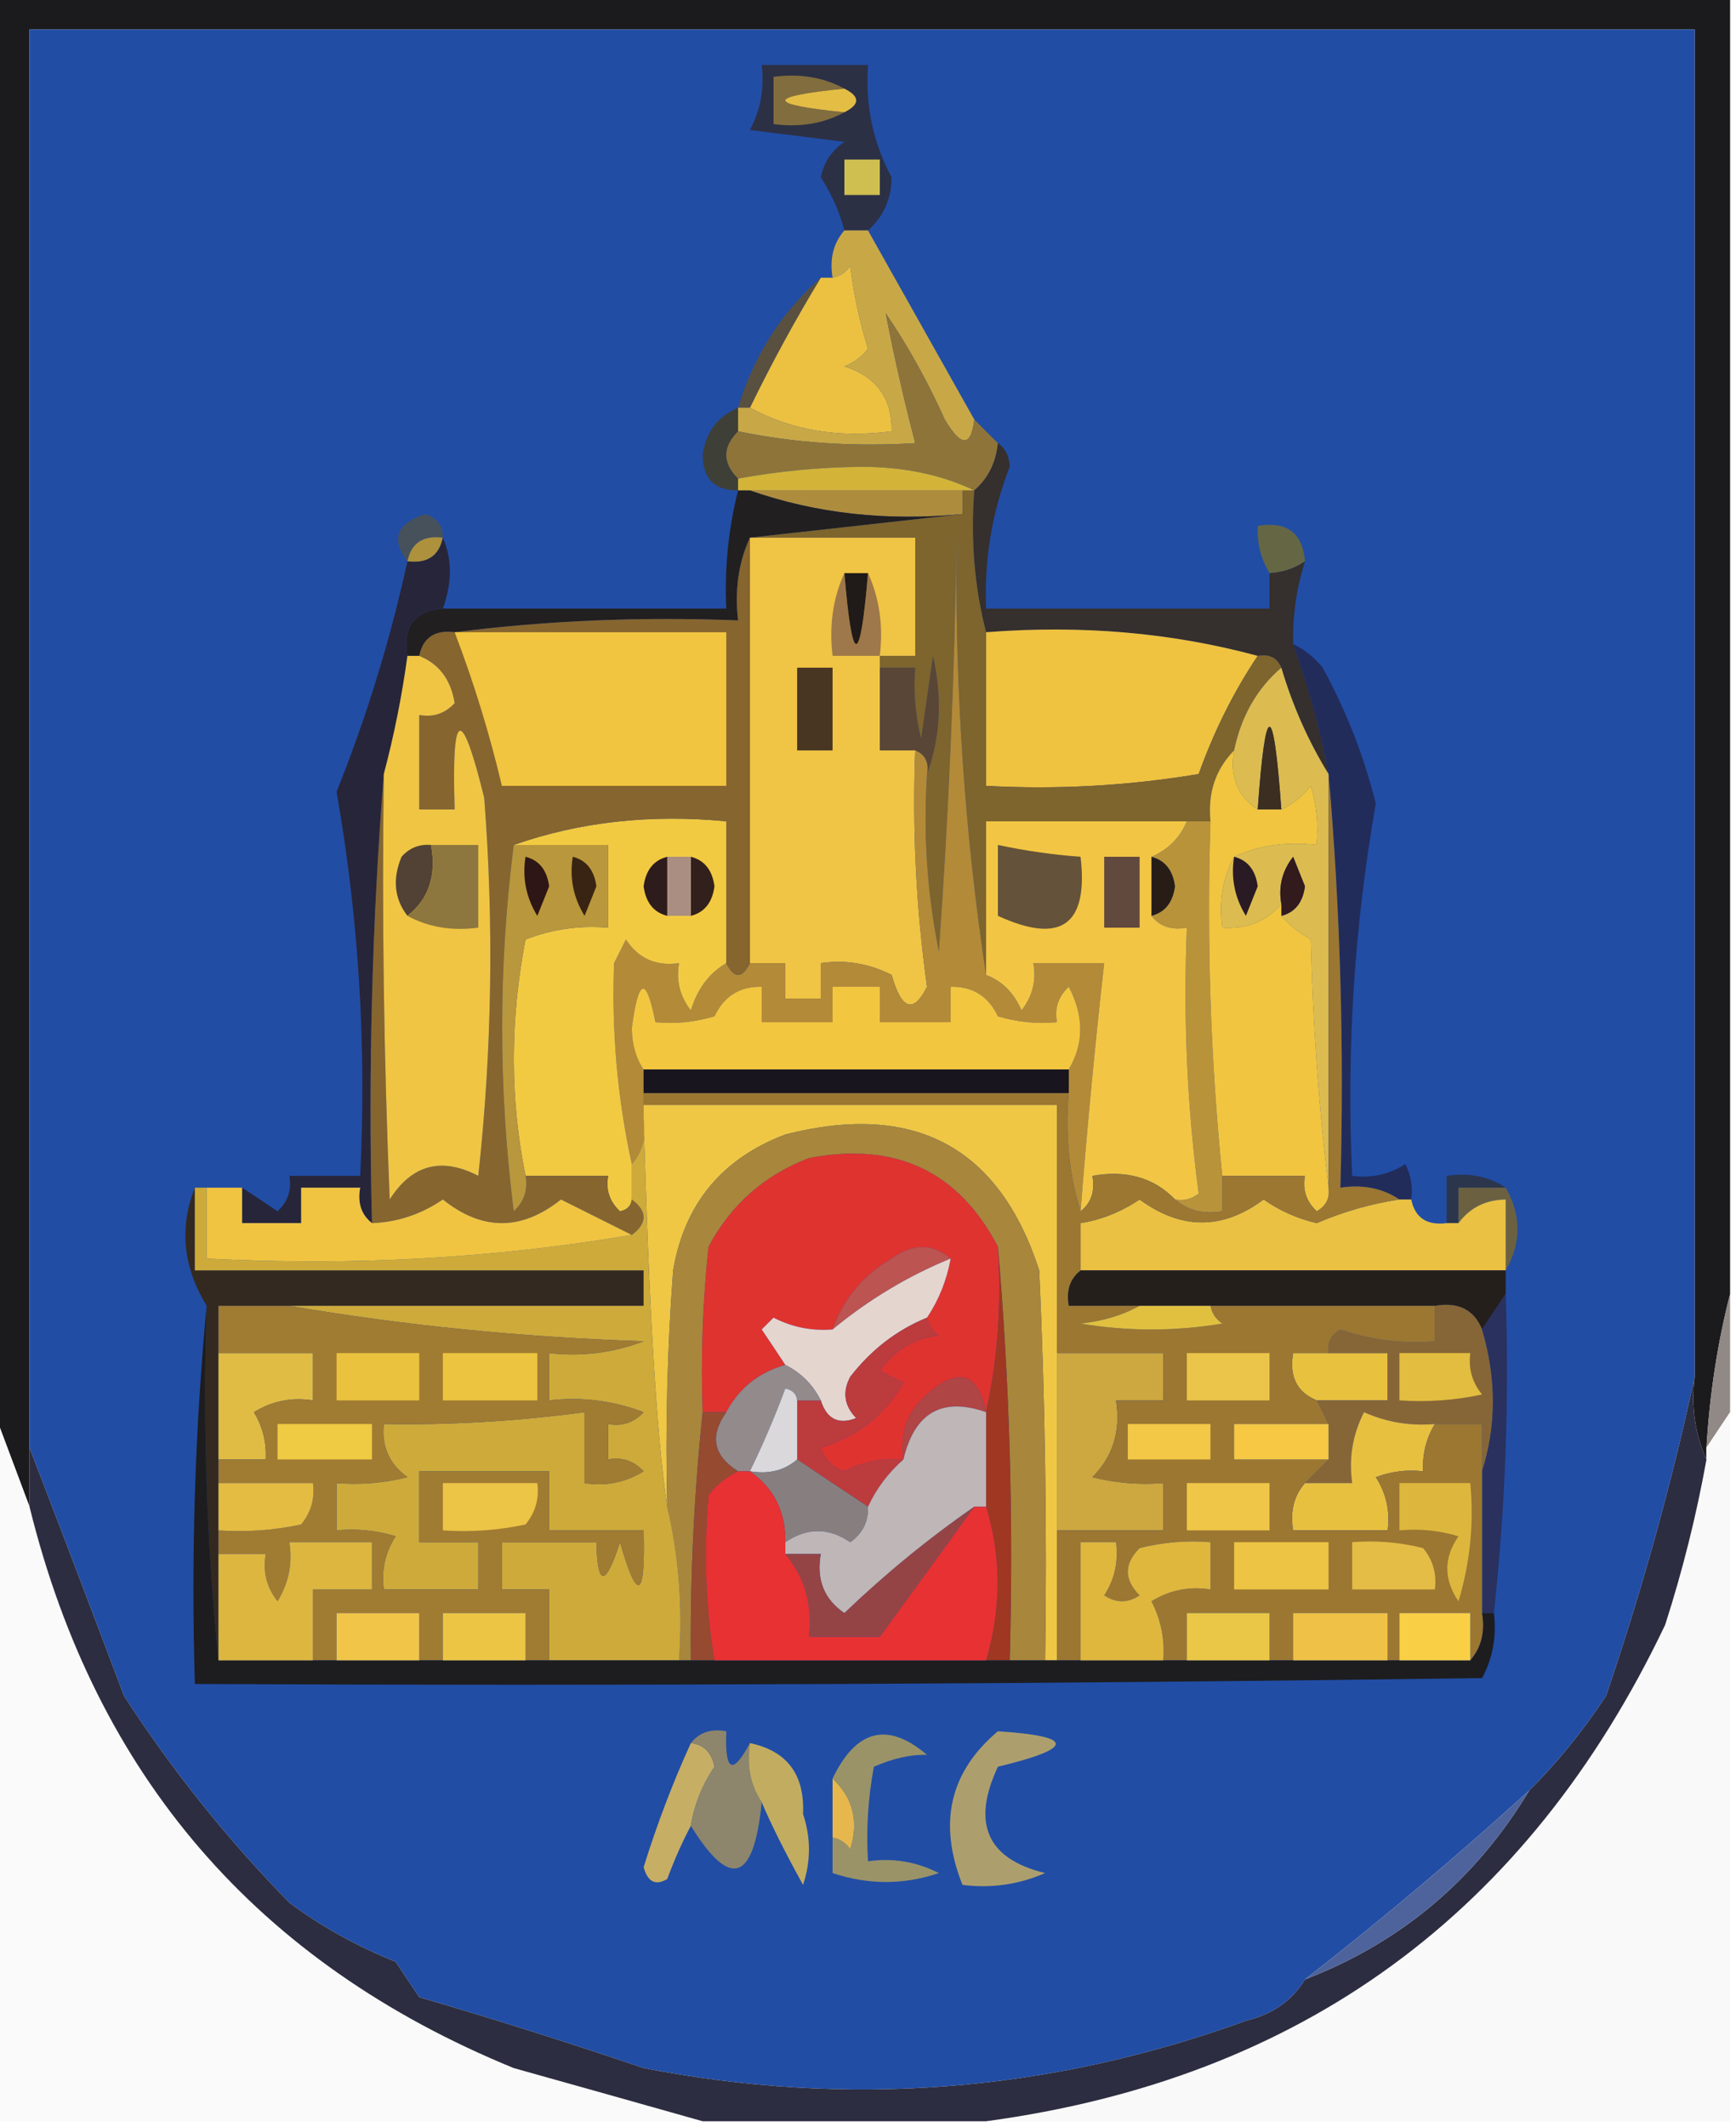 <?xml version="1.0" encoding="UTF-8"?>
<!DOCTYPE svg PUBLIC "-//W3C//DTD SVG 1.1//EN" "http://www.w3.org/Graphics/SVG/1.1/DTD/svg11.dtd">
<svg xmlns="http://www.w3.org/2000/svg" version="1.1" width="147px" height="180px" style="shape-rendering:geometricPrecision; text-rendering:geometricPrecision; image-rendering:optimizeQuality; fill-rule:evenodd; clip-rule:evenodd" xmlns:xlink="http://www.w3.org/1999/xlink">
<g><path style="opacity:1" fill="#1b1b1e" d="M -0.5,-0.5 C 48.5,-0.5 97.5,-0.5 146.5,-0.5C 146.5,36.167 146.5,72.833 146.5,109.5C 145.437,113.639 144.77,117.972 144.5,122.5C 144.5,122.833 144.5,123.167 144.5,123.5C 143.532,121.393 143.198,119.059 143.5,116.5C 143.5,78.5 143.5,40.5 143.5,2.5C 96.5,2.5 49.5,2.5 2.5,2.5C 2.5,42.5 2.5,82.5 2.5,122.5C 2.5,124.167 2.5,125.833 2.5,127.5C 1.5,124.833 0.5,122.167 -0.5,119.5C -0.5,79.5 -0.5,39.5 -0.5,-0.5 Z"/></g>
<g><path style="opacity:1" fill="#214da5" d="M 143.5,116.5 C 141.553,125.528 139.053,134.528 136,143.5C 134.035,146.491 131.868,149.157 129.5,151.5C 123.383,157.063 117.05,162.396 110.5,167.5C 109.426,169.284 107.76,170.451 105.5,171C 88.864,177.038 71.864,178.371 54.5,175C 48.253,172.879 41.919,170.879 35.5,169C 34.833,168 34.167,167 33.5,166C 30.223,164.698 27.223,163.031 24.5,161C 19.233,155.623 14.566,149.79 10.5,143.5C 7.83,136.419 5.163,129.419 2.5,122.5C 2.5,82.5 2.5,42.5 2.5,2.5C 49.5,2.5 96.5,2.5 143.5,2.5C 143.5,40.5 143.5,78.5 143.5,116.5 Z"/></g>
<g><path style="opacity:1" fill="#2c3045" d="M 73.5,19.5 C 72.833,19.5 72.167,19.5 71.5,19.5C 71.081,17.906 70.414,16.406 69.5,15C 69.759,13.739 70.426,12.739 71.5,12C 68.833,11.667 66.167,11.333 63.5,11C 64.406,9.301 64.739,7.467 64.5,5.5C 67.5,5.5 70.5,5.5 73.5,5.5C 73.261,8.915 73.928,12.081 75.5,15C 75.481,16.833 74.815,18.333 73.5,19.5 Z"/></g>
<g><path style="opacity:1" fill="#816d3e" d="M 71.5,7.5 C 64.833,8.167 64.833,8.833 71.5,9.5C 69.735,10.461 67.735,10.795 65.5,10.5C 65.5,9.167 65.5,7.833 65.5,6.5C 67.735,6.205 69.735,6.539 71.5,7.5 Z"/></g>
<g><path style="opacity:1" fill="#e4bd45" d="M 71.5,7.5 C 72.833,8.167 72.833,8.833 71.5,9.5C 64.833,8.833 64.833,8.167 71.5,7.5 Z"/></g>
<g><path style="opacity:1" fill="#cfbf50" d="M 71.5,13.5 C 72.5,13.5 73.5,13.5 74.5,13.5C 74.5,14.5 74.5,15.5 74.5,16.5C 73.5,16.5 72.5,16.5 71.5,16.5C 71.5,15.5 71.5,14.5 71.5,13.5 Z"/></g>
<g><path style="opacity:1" fill="#ecc141" d="M 63.5,34.5 C 65.355,30.692 67.355,27.026 69.5,23.5C 69.833,23.5 70.167,23.5 70.5,23.5C 71.117,23.389 71.617,23.056 72,22.5C 72.287,24.891 72.787,27.224 73.5,29.5C 72.975,30.192 72.308,30.692 71.5,31C 74.215,31.875 75.548,33.708 75.5,36.5C 71.029,37.089 67.029,36.423 63.5,34.5 Z"/></g>
<g><path style="opacity:1" fill="#59503f" d="M 69.5,23.5 C 67.355,27.026 65.355,30.692 63.5,34.5C 63.167,34.5 62.833,34.5 62.5,34.5C 63.826,30.097 66.159,26.431 69.5,23.5 Z"/></g>
<g><path style="opacity:1" fill="#3e3f37" d="M 62.5,34.5 C 62.5,35.167 62.5,35.833 62.5,36.5C 61.167,37.833 61.167,39.167 62.5,40.5C 62.5,40.833 62.5,41.167 62.5,41.5C 60.516,41.516 59.516,40.516 59.5,38.5C 59.754,36.583 60.754,35.249 62.5,34.5 Z"/></g>
<g><path style="opacity:1" fill="#c8a846" d="M 71.5,19.5 C 72.167,19.5 72.833,19.5 73.5,19.5C 76.5,24.833 79.5,30.167 82.5,35.5C 82.225,37.842 81.392,37.842 80,35.5C 78.587,32.339 76.92,29.339 75,26.5C 75.696,30.114 76.53,33.781 77.5,37.5C 72.305,37.821 67.305,37.487 62.5,36.5C 62.5,35.833 62.5,35.167 62.5,34.5C 62.833,34.5 63.167,34.5 63.5,34.5C 67.029,36.423 71.029,37.089 75.5,36.5C 75.548,33.708 74.215,31.875 71.5,31C 72.308,30.692 72.975,30.192 73.5,29.5C 72.787,27.224 72.287,24.891 72,22.5C 71.617,23.056 71.117,23.389 70.5,23.5C 70.232,21.901 70.566,20.568 71.5,19.5 Z"/></g>
<g><path style="opacity:1" fill="#8e7439" d="M 82.5,35.5 C 83.167,36.167 83.833,36.833 84.5,37.5C 84.34,39.153 83.674,40.486 82.5,41.5C 79.743,40.182 76.576,39.515 73,39.5C 69.417,39.537 65.917,39.87 62.5,40.5C 61.167,39.167 61.167,37.833 62.5,36.5C 67.305,37.487 72.305,37.821 77.5,37.5C 76.53,33.781 75.696,30.114 75,26.5C 76.92,29.339 78.587,32.339 80,35.5C 81.392,37.842 82.225,37.842 82.5,35.5 Z"/></g>
<g><path style="opacity:1" fill="#d3b439" d="M 82.5,41.5 C 82.167,41.5 81.833,41.5 81.5,41.5C 75.5,41.5 69.5,41.5 63.5,41.5C 63.167,41.5 62.833,41.5 62.5,41.5C 62.5,41.167 62.5,40.833 62.5,40.5C 65.917,39.87 69.417,39.537 73,39.5C 76.576,39.515 79.743,40.182 82.5,41.5 Z"/></g>
<g><path style="opacity:1" fill="#ae8c3e" d="M 63.5,41.5 C 69.5,41.5 75.5,41.5 81.5,41.5C 81.5,42.167 81.5,42.833 81.5,43.5C 75.074,44.12 69.074,43.453 63.5,41.5 Z"/></g>
<g><path style="opacity:1" fill="#47515c" d="M 37.5,45.5 C 35.821,45.285 34.821,45.952 34.5,47.5C 33.072,45.623 33.572,44.289 36,43.5C 37.03,43.836 37.53,44.503 37.5,45.5 Z"/></g>
<g><path style="opacity:1" fill="#ad913d" d="M 37.5,45.5 C 37.179,47.048 36.179,47.715 34.5,47.5C 34.821,45.952 35.821,45.285 37.5,45.5 Z"/></g>
<g><path style="opacity:1" fill="#656744" d="M 110.5,47.5 C 109.609,48.11 108.609,48.443 107.5,48.5C 106.766,47.292 106.433,45.959 106.5,44.5C 108.973,44.088 110.306,45.088 110.5,47.5 Z"/></g>
<g><path style="opacity:1" fill="#211f20" d="M 62.5,41.5 C 62.833,41.5 63.167,41.5 63.5,41.5C 69.074,43.453 75.074,44.12 81.5,43.5C 75.5,44.167 69.5,44.833 63.5,45.5C 62.532,47.607 62.198,49.941 62.5,52.5C 54.316,52.174 46.316,52.508 38.5,53.5C 36.821,53.285 35.821,53.952 35.5,55.5C 35.167,55.5 34.833,55.5 34.5,55.5C 34.088,53.027 35.088,51.694 37.5,51.5C 45.5,51.5 53.5,51.5 61.5,51.5C 61.342,48.098 61.676,44.764 62.5,41.5 Z"/></g>
<g><path style="opacity:1" fill="#352f2d" d="M 84.5,37.5 C 85.124,37.917 85.457,38.584 85.5,39.5C 83.996,43.361 83.329,47.361 83.5,51.5C 91.5,51.5 99.5,51.5 107.5,51.5C 107.5,50.5 107.5,49.5 107.5,48.5C 108.609,48.443 109.609,48.11 110.5,47.5C 109.781,49.764 109.448,52.097 109.5,54.5C 110.793,58.086 111.793,61.752 112.5,65.5C 110.796,62.744 109.463,59.744 108.5,56.5C 108.158,55.662 107.492,55.328 106.5,55.5C 99.24,53.535 91.573,52.868 83.5,53.5C 82.517,49.702 82.183,45.702 82.5,41.5C 83.674,40.486 84.34,39.153 84.5,37.5 Z"/></g>
<g><path style="opacity:1" fill="#594636" d="M 78.5,65.5 C 78.672,64.508 78.338,63.842 77.5,63.5C 76.5,63.5 75.5,63.5 74.5,63.5C 74.5,61.167 74.5,58.833 74.5,56.5C 75.5,56.5 76.5,56.5 77.5,56.5C 77.338,58.527 77.504,60.527 78,62.5C 78.333,60.167 78.667,57.833 79,55.5C 79.808,59.027 79.641,62.36 78.5,65.5 Z"/></g>
<g><path style="opacity:1" fill="#efc240" d="M 83.5,53.5 C 91.573,52.868 99.24,53.535 106.5,55.5C 104.476,58.519 102.809,61.852 101.5,65.5C 95.537,66.496 89.537,66.829 83.5,66.5C 83.5,62.167 83.5,57.833 83.5,53.5 Z"/></g>
<g><path style="opacity:1" fill="#7e642d" d="M 81.5,41.5 C 81.833,41.5 82.167,41.5 82.5,41.5C 82.183,45.702 82.517,49.702 83.5,53.5C 83.5,57.833 83.5,62.167 83.5,66.5C 89.537,66.829 95.537,66.496 101.5,65.5C 102.809,61.852 104.476,58.519 106.5,55.5C 107.492,55.328 108.158,55.662 108.5,56.5C 106.441,58.26 105.108,60.594 104.5,63.5C 102.926,65.102 102.259,67.102 102.5,69.5C 101.833,69.5 101.167,69.5 100.5,69.5C 94.833,69.5 89.167,69.5 83.5,69.5C 83.5,73.833 83.5,78.167 83.5,82.5C 81.683,70.541 80.849,58.207 81,45.5C 80.832,57.181 80.332,68.848 79.5,80.5C 78.506,75.544 78.172,70.544 78.5,65.5C 79.641,62.36 79.808,59.027 79,55.5C 78.667,57.833 78.333,60.167 78,62.5C 77.504,60.527 77.338,58.527 77.5,56.5C 76.5,56.5 75.5,56.5 74.5,56.5C 74.5,56.167 74.5,55.833 74.5,55.5C 75.5,55.5 76.5,55.5 77.5,55.5C 77.5,52.167 77.5,48.833 77.5,45.5C 72.833,45.5 68.167,45.5 63.5,45.5C 69.5,44.833 75.5,44.167 81.5,43.5C 81.5,42.833 81.5,42.167 81.5,41.5 Z"/></g>
<g><path style="opacity:1" fill="#f0c444" d="M 63.5,45.5 C 68.167,45.5 72.833,45.5 77.5,45.5C 77.5,48.833 77.5,52.167 77.5,55.5C 76.5,55.5 75.5,55.5 74.5,55.5C 74.5,55.833 74.5,56.167 74.5,56.5C 74.5,58.833 74.5,61.167 74.5,63.5C 75.5,63.5 76.5,63.5 77.5,63.5C 77.243,70.206 77.576,76.872 78.5,83.5C 77.34,85.797 76.34,85.464 75.5,82.5C 73.604,81.534 71.604,81.201 69.5,81.5C 69.5,82.5 69.5,83.5 69.5,84.5C 68.5,84.5 67.5,84.5 66.5,84.5C 66.5,83.5 66.5,82.5 66.5,81.5C 65.5,81.5 64.5,81.5 63.5,81.5C 63.5,69.5 63.5,57.5 63.5,45.5 Z"/></g>
<g><path style="opacity:1" fill="#483623" d="M 67.5,56.5 C 68.5,56.5 69.5,56.5 70.5,56.5C 70.5,58.833 70.5,61.167 70.5,63.5C 69.5,63.5 68.5,63.5 67.5,63.5C 67.5,61.167 67.5,58.833 67.5,56.5 Z"/></g>
<g><path style="opacity:1" fill="#9e784a" d="M 71.5,48.5 C 72.167,56.5 72.833,56.5 73.5,48.5C 74.468,50.607 74.802,52.941 74.5,55.5C 73.167,55.5 71.833,55.5 70.5,55.5C 70.198,52.941 70.532,50.607 71.5,48.5 Z"/></g>
<g><path style="opacity:1" fill="#201a19" d="M 71.5,48.5 C 72.167,48.5 72.833,48.5 73.5,48.5C 72.833,56.5 72.167,56.5 71.5,48.5 Z"/></g>
<g><path style="opacity:1" fill="#271d16" d="M 97.5,72.5 C 98.649,72.791 99.316,73.624 99.5,75C 99.316,76.376 98.649,77.209 97.5,77.5C 97.5,75.833 97.5,74.167 97.5,72.5 Z"/></g>
<g><path style="opacity:1" fill="#272539" d="M 37.5,45.5 C 38.291,47.309 38.291,49.309 37.5,51.5C 35.088,51.694 34.088,53.027 34.5,55.5C 34.041,58.877 33.374,62.211 32.5,65.5C 31.505,77.989 31.171,90.656 31.5,103.5C 30.596,102.791 30.263,101.791 30.5,100.5C 28.833,100.5 27.167,100.5 25.5,100.5C 25.5,101.5 25.5,102.5 25.5,103.5C 23.833,103.5 22.167,103.5 20.5,103.5C 20.5,102.5 20.5,101.5 20.5,100.5C 21.482,101.141 22.482,101.807 23.5,102.5C 24.386,101.675 24.719,100.675 24.5,99.5C 26.5,99.5 28.5,99.5 30.5,99.5C 31.048,88.556 30.381,77.722 28.5,67C 31.037,60.685 33.037,54.185 34.5,47.5C 36.179,47.715 37.179,47.048 37.5,45.5 Z"/></g>
<g><path style="opacity:1" fill="#b38a37" d="M 83.5,82.5 C 84.859,83.007 85.859,84.007 86.5,85.5C 87.429,84.311 87.762,82.978 87.5,81.5C 89.5,81.5 91.5,81.5 93.5,81.5C 92.715,88.486 92.048,95.486 91.5,102.5C 90.521,99.375 90.187,96.042 90.5,92.5C 90.5,91.833 90.5,91.167 90.5,90.5C 91.797,88.307 91.797,85.973 90.5,83.5C 89.614,84.325 89.281,85.325 89.5,86.5C 87.801,86.66 86.134,86.493 84.5,86C 83.692,84.294 82.359,83.461 80.5,83.5C 80.5,84.5 80.5,85.5 80.5,86.5C 78.5,86.5 76.5,86.5 74.5,86.5C 74.5,85.5 74.5,84.5 74.5,83.5C 73.167,83.5 71.833,83.5 70.5,83.5C 70.5,84.5 70.5,85.5 70.5,86.5C 68.5,86.5 66.5,86.5 64.5,86.5C 64.5,85.5 64.5,84.5 64.5,83.5C 62.641,83.461 61.308,84.294 60.5,86C 58.866,86.493 57.199,86.66 55.5,86.5C 54.725,82.556 54.059,82.723 53.5,87C 53.514,88.385 53.848,89.551 54.5,90.5C 54.5,91.167 54.5,91.833 54.5,92.5C 54.5,92.833 54.5,93.167 54.5,93.5C 54.5,93.833 54.5,94.167 54.5,94.5C 54.768,96.099 54.434,97.432 53.5,98.5C 52.277,92.89 51.777,87.223 52,81.5C 52.333,80.833 52.667,80.167 53,79.5C 54.049,81.107 55.549,81.773 57.5,81.5C 57.238,82.978 57.571,84.311 58.5,85.5C 59.057,83.668 60.057,82.335 61.5,81.5C 62.167,82.833 62.833,82.833 63.5,81.5C 64.5,81.5 65.5,81.5 66.5,81.5C 66.5,82.5 66.5,83.5 66.5,84.5C 67.5,84.5 68.5,84.5 69.5,84.5C 69.5,83.5 69.5,82.5 69.5,81.5C 71.604,81.201 73.604,81.534 75.5,82.5C 76.34,85.464 77.34,85.797 78.5,83.5C 77.576,76.872 77.243,70.206 77.5,63.5C 78.338,63.842 78.672,64.508 78.5,65.5C 78.172,70.544 78.506,75.544 79.5,80.5C 80.332,68.848 80.832,57.181 81,45.5C 80.849,58.207 81.683,70.541 83.5,82.5 Z"/></g>
<g><path style="opacity:1" fill="#222c5a" d="M 109.5,54.5 C 110.458,54.953 111.292,55.62 112,56.5C 114.002,60.158 115.502,63.991 116.5,68C 114.673,78.408 114.007,88.908 114.5,99.5C 116.144,99.713 117.644,99.38 119,98.5C 119.483,99.448 119.649,100.448 119.5,101.5C 119.167,101.5 118.833,101.5 118.5,101.5C 117.081,100.549 115.415,100.216 113.5,100.5C 113.828,88.655 113.495,76.988 112.5,65.5C 111.793,61.752 110.793,58.086 109.5,54.5 Z"/></g>
<g><path style="opacity:1" fill="#dcbc50" d="M 108.5,56.5 C 109.463,59.744 110.796,62.744 112.5,65.5C 112.5,77.167 112.5,88.833 112.5,100.5C 111.671,93.679 111.171,86.679 111,79.5C 110.005,78.934 109.172,78.267 108.5,77.5C 109.649,77.209 110.316,76.376 110.5,75C 110.167,74.167 109.833,73.333 109.5,72.5C 108.571,73.689 108.238,75.022 108.5,76.5C 107.221,77.968 105.554,78.635 103.5,78.5C 103.205,76.265 103.539,74.265 104.5,72.5C 106.607,71.532 108.941,71.198 111.5,71.5C 111.66,69.801 111.494,68.134 111,66.5C 110.292,67.38 109.458,68.047 108.5,68.5C 107.833,59.167 107.167,59.167 106.5,68.5C 104.787,67.365 104.12,65.698 104.5,63.5C 105.108,60.594 106.441,58.26 108.5,56.5 Z"/></g>
<g><path style="opacity:1" fill="#331a1c" d="M 108.5,77.5 C 108.5,77.167 108.5,76.833 108.5,76.5C 108.238,75.022 108.571,73.689 109.5,72.5C 109.833,73.333 110.167,74.167 110.5,75C 110.316,76.376 109.649,77.209 108.5,77.5 Z"/></g>
<g><path style="opacity:1" fill="#2a1a23" d="M 104.5,72.5 C 105.649,72.791 106.316,73.624 106.5,75C 106.167,75.833 105.833,76.667 105.5,77.5C 104.548,75.955 104.215,74.288 104.5,72.5 Z"/></g>
<g><path style="opacity:1" fill="#3c2e20" d="M 108.5,68.5 C 107.833,68.5 107.167,68.5 106.5,68.5C 107.167,59.167 107.833,59.167 108.5,68.5 Z"/></g>
<g><path style="opacity:1" fill="#b8933a" d="M 100.5,69.5 C 101.167,69.5 101.833,69.5 102.5,69.5C 102.173,79.681 102.506,89.681 103.5,99.5C 103.5,100.5 103.5,101.5 103.5,102.5C 101.901,102.768 100.568,102.434 99.5,101.5C 100.239,101.631 100.906,101.464 101.5,101C 100.519,93.587 100.186,86.087 100.5,78.5C 99.209,78.737 98.209,78.404 97.5,77.5C 98.649,77.209 99.316,76.376 99.5,75C 99.316,73.624 98.649,72.791 97.5,72.5C 98.9,71.9 99.9,70.9 100.5,69.5 Z"/></g>
<g><path style="opacity:1" fill="#f2ca42" d="M 61.5,81.5 C 60.057,82.335 59.057,83.668 58.5,85.5C 57.571,84.311 57.238,82.978 57.5,81.5C 55.549,81.773 54.049,81.107 53,79.5C 52.667,80.167 52.333,80.833 52,81.5C 51.777,87.223 52.277,92.89 53.5,98.5C 53.5,99.5 53.5,100.5 53.5,101.5C 53.44,102.043 53.107,102.376 52.5,102.5C 51.614,101.675 51.281,100.675 51.5,99.5C 49.167,99.5 46.833,99.5 44.5,99.5C 43.182,92.989 43.182,86.322 44.5,79.5C 46.747,78.626 49.08,78.292 51.5,78.5C 51.5,76.167 51.5,73.833 51.5,71.5C 48.833,71.5 46.167,71.5 43.5,71.5C 49.074,69.547 55.074,68.88 61.5,69.5C 61.5,73.5 61.5,77.5 61.5,81.5 Z"/></g>
<g><path style="opacity:1" fill="#86652f" d="M 63.5,45.5 C 63.5,57.5 63.5,69.5 63.5,81.5C 62.833,82.833 62.167,82.833 61.5,81.5C 61.5,77.5 61.5,73.5 61.5,69.5C 55.074,68.88 49.074,69.547 43.5,71.5C 42.193,81.773 42.193,92.106 43.5,102.5C 44.386,101.675 44.719,100.675 44.5,99.5C 46.833,99.5 49.167,99.5 51.5,99.5C 51.281,100.675 51.614,101.675 52.5,102.5C 53.107,102.376 53.44,102.043 53.5,101.5C 54.833,102.5 54.833,103.5 53.5,104.5C 51.597,103.549 49.597,102.549 47.5,101.5C 44.167,104.167 40.833,104.167 37.5,101.5C 35.666,102.754 33.666,103.421 31.5,103.5C 31.171,90.656 31.505,77.989 32.5,65.5C 32.334,77.505 32.5,89.505 33,101.5C 34.878,98.55 37.378,97.883 40.5,99.5C 41.666,88.849 41.832,78.182 41,67.5C 39.059,59.625 38.226,59.958 38.5,68.5C 37.5,68.5 36.5,68.5 35.5,68.5C 35.5,65.833 35.5,63.167 35.5,60.5C 36.675,60.719 37.675,60.386 38.5,59.5C 38.185,57.517 37.185,56.184 35.5,55.5C 35.821,53.952 36.821,53.285 38.5,53.5C 46.316,52.508 54.316,52.174 62.5,52.5C 62.198,49.941 62.532,47.607 63.5,45.5 Z"/></g>
<g><path style="opacity:1" fill="#32201c" d="M 58.5,72.5 C 59.649,72.791 60.316,73.624 60.5,75C 60.316,76.376 59.649,77.209 58.5,77.5C 58.5,75.833 58.5,74.167 58.5,72.5 Z"/></g>
<g><path style="opacity:1" fill="#a98e81" d="M 56.5,72.5 C 57.167,72.5 57.833,72.5 58.5,72.5C 58.5,74.167 58.5,75.833 58.5,77.5C 57.833,77.5 57.167,77.5 56.5,77.5C 56.5,75.833 56.5,74.167 56.5,72.5 Z"/></g>
<g><path style="opacity:1" fill="#2e1c1c" d="M 56.5,72.5 C 56.5,74.167 56.5,75.833 56.5,77.5C 55.351,77.209 54.684,76.376 54.5,75C 54.684,73.624 55.351,72.791 56.5,72.5 Z"/></g>
<g><path style="opacity:1" fill="#f1c540" d="M 38.5,53.5 C 46.167,53.5 53.833,53.5 61.5,53.5C 61.5,57.833 61.5,62.167 61.5,66.5C 55.167,66.5 48.833,66.5 42.5,66.5C 41.454,62.076 40.121,57.743 38.5,53.5 Z"/></g>
<g><path style="opacity:1" fill="#f3c63f" d="M 90.5,90.5 C 78.5,90.5 66.5,90.5 54.5,90.5C 53.848,89.551 53.514,88.385 53.5,87C 54.059,82.723 54.725,82.556 55.5,86.5C 57.199,86.66 58.866,86.493 60.5,86C 61.308,84.294 62.641,83.461 64.5,83.5C 64.5,84.5 64.5,85.5 64.5,86.5C 66.5,86.5 68.5,86.5 70.5,86.5C 70.5,85.5 70.5,84.5 70.5,83.5C 71.833,83.5 73.167,83.5 74.5,83.5C 74.5,84.5 74.5,85.5 74.5,86.5C 76.5,86.5 78.5,86.5 80.5,86.5C 80.5,85.5 80.5,84.5 80.5,83.5C 82.359,83.461 83.692,84.294 84.5,86C 86.134,86.493 87.801,86.66 89.5,86.5C 89.281,85.325 89.614,84.325 90.5,83.5C 91.797,85.973 91.797,88.307 90.5,90.5 Z"/></g>
<g><path style="opacity:1" fill="#f0c544" d="M 34.5,55.5 C 34.833,55.5 35.167,55.5 35.5,55.5C 37.185,56.184 38.185,57.517 38.5,59.5C 37.675,60.386 36.675,60.719 35.5,60.5C 35.5,63.167 35.5,65.833 35.5,68.5C 36.5,68.5 37.5,68.5 38.5,68.5C 38.226,59.958 39.059,59.625 41,67.5C 41.832,78.182 41.666,88.849 40.5,99.5C 37.378,97.883 34.878,98.55 33,101.5C 32.5,89.505 32.334,77.505 32.5,65.5C 33.374,62.211 34.041,58.877 34.5,55.5 Z"/></g>
<g><path style="opacity:1" fill="#524235" d="M 36.5,71.5 C 36.975,74.082 36.308,76.082 34.5,77.5C 33.387,76.054 33.22,74.387 34,72.5C 34.671,71.748 35.504,71.414 36.5,71.5 Z"/></g>
<g><path style="opacity:1" fill="#8d773e" d="M 36.5,71.5 C 37.833,71.5 39.167,71.5 40.5,71.5C 40.5,73.833 40.5,76.167 40.5,78.5C 38.265,78.795 36.265,78.461 34.5,77.5C 36.308,76.082 36.975,74.082 36.5,71.5 Z"/></g>
<g><path style="opacity:1" fill="#f2c644" d="M 100.5,69.5 C 99.9,70.9 98.9,71.9 97.5,72.5C 97.5,74.167 97.5,75.833 97.5,77.5C 98.209,78.404 99.209,78.737 100.5,78.5C 100.186,86.087 100.519,93.587 101.5,101C 100.906,101.464 100.239,101.631 99.5,101.5C 97.721,99.656 95.388,98.99 92.5,99.5C 92.737,100.791 92.404,101.791 91.5,102.5C 92.048,95.486 92.715,88.486 93.5,81.5C 91.5,81.5 89.5,81.5 87.5,81.5C 87.762,82.978 87.429,84.311 86.5,85.5C 85.859,84.007 84.859,83.007 83.5,82.5C 83.5,78.167 83.5,73.833 83.5,69.5C 89.167,69.5 94.833,69.5 100.5,69.5 Z"/></g>
<g><path style="opacity:1" fill="#62493d" d="M 93.5,72.5 C 94.5,72.5 95.5,72.5 96.5,72.5C 96.5,74.5 96.5,76.5 96.5,78.5C 95.5,78.5 94.5,78.5 93.5,78.5C 93.5,76.5 93.5,74.5 93.5,72.5 Z"/></g>
<g><path style="opacity:1" fill="#65523a" d="M 84.5,71.5 C 86.806,71.993 89.139,72.326 91.5,72.5C 92.175,78.282 89.841,79.949 84.5,77.5C 84.5,75.5 84.5,73.5 84.5,71.5 Z"/></g>
<g><path style="opacity:1" fill="#b9973c" d="M 43.5,71.5 C 46.167,71.5 48.833,71.5 51.5,71.5C 51.5,73.833 51.5,76.167 51.5,78.5C 49.08,78.292 46.747,78.626 44.5,79.5C 43.182,86.322 43.182,92.989 44.5,99.5C 44.719,100.675 44.386,101.675 43.5,102.5C 42.193,92.106 42.193,81.773 43.5,71.5 Z"/></g>
<g><path style="opacity:1" fill="#392413" d="M 48.5,72.5 C 49.649,72.791 50.316,73.624 50.5,75C 50.167,75.833 49.833,76.667 49.5,77.5C 48.548,75.955 48.215,74.288 48.5,72.5 Z"/></g>
<g><path style="opacity:1" fill="#2d1615" d="M 44.5,72.5 C 45.649,72.791 46.316,73.624 46.5,75C 46.167,75.833 45.833,76.667 45.5,77.5C 44.548,75.955 44.215,74.288 44.5,72.5 Z"/></g>
<g><path style="opacity:1" fill="#19151e" d="M 54.5,90.5 C 66.5,90.5 78.5,90.5 90.5,90.5C 90.5,91.167 90.5,91.833 90.5,92.5C 78.5,92.5 66.5,92.5 54.5,92.5C 54.5,91.833 54.5,91.167 54.5,90.5 Z"/></g>
<g><path style="opacity:1" fill="#f1c53f" d="M 104.5,63.5 C 104.12,65.698 104.787,67.365 106.5,68.5C 107.167,68.5 107.833,68.5 108.5,68.5C 109.458,68.047 110.292,67.38 111,66.5C 111.494,68.134 111.66,69.801 111.5,71.5C 108.941,71.198 106.607,71.532 104.5,72.5C 103.539,74.265 103.205,76.265 103.5,78.5C 105.554,78.635 107.221,77.968 108.5,76.5C 108.5,76.833 108.5,77.167 108.5,77.5C 109.172,78.267 110.005,78.934 111,79.5C 111.171,86.679 111.671,93.679 112.5,100.5C 112.631,101.376 112.298,102.043 111.5,102.5C 110.614,101.675 110.281,100.675 110.5,99.5C 108.167,99.5 105.833,99.5 103.5,99.5C 102.506,89.681 102.173,79.681 102.5,69.5C 102.259,67.102 102.926,65.102 104.5,63.5 Z"/></g>
<g><path style="opacity:1" fill="#efc745" d="M 54.5,94.5 C 54.5,94.167 54.5,93.833 54.5,93.5C 66.167,93.5 77.833,93.5 89.5,93.5C 89.5,100.5 89.5,107.5 89.5,114.5C 89.5,119.5 89.5,124.5 89.5,129.5C 89.5,133.167 89.5,136.833 89.5,140.5C 89.167,140.5 88.833,140.5 88.5,140.5C 88.666,129.495 88.5,118.495 88,107.5C 84.605,97.047 77.438,93.214 66.5,96C 61.124,98.04 57.957,101.873 57,107.5C 56.5,114.158 56.334,120.825 56.5,127.5C 55.61,121.697 54.943,110.697 54.5,94.5 Z"/></g>
<g><path style="opacity:1" fill="#a8863b" d="M 88.5,140.5 C 87.5,140.5 86.5,140.5 85.5,140.5C 85.828,128.655 85.495,116.988 84.5,105.5C 81.149,99.092 75.816,96.592 68.5,98C 64.725,99.442 61.892,101.942 60,105.5C 59.501,110.155 59.334,114.821 59.5,119.5C 58.768,126.476 58.435,133.476 58.5,140.5C 58.167,140.5 57.833,140.5 57.5,140.5C 57.818,135.968 57.485,131.634 56.5,127.5C 56.334,120.825 56.5,114.158 57,107.5C 57.957,101.873 61.124,98.04 66.5,96C 77.438,93.214 84.605,97.047 88,107.5C 88.5,118.495 88.666,129.495 88.5,140.5 Z"/></g>
<g><path style="opacity:1" fill="#df3330" d="M 84.5,105.5 C 84.82,110.363 84.486,115.03 83.5,119.5C 82.806,116.162 81.14,115.662 78.5,118C 76.845,119.444 76.178,121.278 76.5,123.5C 74.738,123.357 73.071,123.691 71.5,124.5C 70.5,124.167 69.833,123.5 69.5,122.5C 72.576,121.589 74.909,119.756 76.5,117C 75.833,116.667 75.167,116.333 74.5,116C 75.716,114.26 77.382,113.26 79.5,113C 78.944,112.617 78.611,112.117 78.5,111.5C 79.502,109.989 80.169,108.322 80.5,106.5C 78.965,105.212 77.299,105.212 75.5,106.5C 73.093,107.905 71.426,109.905 70.5,112.5C 68.738,112.643 67.071,112.309 65.5,111.5C 65.167,111.833 64.833,112.167 64.5,112.5C 65.192,113.518 65.859,114.518 66.5,115.5C 64.257,116.132 62.591,117.466 61.5,119.5C 60.833,119.5 60.167,119.5 59.5,119.5C 59.334,114.821 59.501,110.155 60,105.5C 61.892,101.942 64.725,99.442 68.5,98C 75.816,96.592 81.149,99.092 84.5,105.5 Z"/></g>
<g><path style="opacity:1" fill="#2b354c" d="M 127.5,100.5 C 126.167,100.5 124.833,100.5 123.5,100.5C 123.5,101.5 123.5,102.5 123.5,103.5C 123.167,103.5 122.833,103.5 122.5,103.5C 122.5,102.167 122.5,100.833 122.5,99.5C 124.415,99.216 126.081,99.549 127.5,100.5 Z"/></g>
<g><path style="opacity:1" fill="#6b6141" d="M 127.5,100.5 C 128.833,102.833 128.833,105.167 127.5,107.5C 127.5,105.5 127.5,103.5 127.5,101.5C 125.801,101.527 124.467,102.194 123.5,103.5C 123.5,102.5 123.5,101.5 123.5,100.5C 124.833,100.5 126.167,100.5 127.5,100.5 Z"/></g>
<g><path style="opacity:1" fill="#bc5451" d="M 80.5,106.5 C 76.907,107.967 73.574,109.967 70.5,112.5C 71.426,109.905 73.093,107.905 75.5,106.5C 77.299,105.212 78.965,105.212 80.5,106.5 Z"/></g>
<g><path style="opacity:1" fill="#eac142" d="M 118.5,101.5 C 118.833,101.5 119.167,101.5 119.5,101.5C 119.821,103.048 120.821,103.715 122.5,103.5C 122.833,103.5 123.167,103.5 123.5,103.5C 124.467,102.194 125.801,101.527 127.5,101.5C 127.5,103.5 127.5,105.5 127.5,107.5C 115.5,107.5 103.5,107.5 91.5,107.5C 91.5,106.167 91.5,104.833 91.5,103.5C 93.277,103.214 94.944,102.547 96.5,101.5C 100.031,104.087 103.531,104.087 107,101.5C 108.365,102.456 109.865,103.122 111.5,103.5C 113.777,102.522 116.11,101.855 118.5,101.5 Z"/></g>
<g><path style="opacity:1" fill="#332920" d="M 16.5,100.5 C 16.5,102.833 16.5,105.167 16.5,107.5C 29.167,107.5 41.833,107.5 54.5,107.5C 54.5,108.5 54.5,109.5 54.5,110.5C 44.5,110.5 34.5,110.5 24.5,110.5C 22.5,110.5 20.5,110.5 18.5,110.5C 18.5,111.833 18.5,113.167 18.5,114.5C 18.5,117.5 18.5,120.5 18.5,123.5C 18.5,124.167 18.5,124.833 18.5,125.5C 18.5,126.833 18.5,128.167 18.5,129.5C 18.5,130.167 18.5,130.833 18.5,131.5C 18.5,134.5 18.5,137.5 18.5,140.5C 17.506,130.681 17.173,120.681 17.5,110.5C 15.5,107.226 15.167,103.892 16.5,100.5 Z"/></g>
<g><path style="opacity:1" fill="#251f1c" d="M 91.5,107.5 C 103.5,107.5 115.5,107.5 127.5,107.5C 127.5,108.167 127.5,108.833 127.5,109.5C 126.833,110.5 126.167,111.5 125.5,112.5C 124.817,110.824 123.483,110.157 121.5,110.5C 115.167,110.5 108.833,110.5 102.5,110.5C 100.5,110.5 98.5,110.5 96.5,110.5C 94.5,110.5 92.5,110.5 90.5,110.5C 90.263,109.209 90.596,108.209 91.5,107.5 Z"/></g>
<g><path style="opacity:1" fill="#cdaa3a" d="M 54.5,94.5 C 54.943,110.697 55.61,121.697 56.5,127.5C 57.485,131.634 57.818,135.968 57.5,140.5C 53.833,140.5 50.167,140.5 46.5,140.5C 46.5,138.5 46.5,136.5 46.5,134.5C 45.167,134.5 43.833,134.5 42.5,134.5C 42.5,133.167 42.5,131.833 42.5,130.5C 45.167,130.5 47.833,130.5 50.5,130.5C 50.596,134.311 51.262,134.311 52.5,130.5C 53.987,135.657 54.653,135.324 54.5,129.5C 51.833,129.5 49.167,129.5 46.5,129.5C 46.5,127.833 46.5,126.167 46.5,124.5C 42.833,124.5 39.167,124.5 35.5,124.5C 35.5,126.5 35.5,128.5 35.5,130.5C 37.167,130.5 38.833,130.5 40.5,130.5C 40.5,131.833 40.5,133.167 40.5,134.5C 37.833,134.5 35.167,134.5 32.5,134.5C 32.286,132.856 32.62,131.356 33.5,130C 31.866,129.506 30.199,129.34 28.5,129.5C 28.5,128.167 28.5,126.833 28.5,125.5C 30.527,125.662 32.527,125.495 34.5,125C 32.963,123.89 32.297,122.39 32.5,120.5C 38.074,120.602 43.741,120.268 49.5,119.5C 49.5,121.5 49.5,123.5 49.5,125.5C 51.288,125.785 52.955,125.452 54.5,124.5C 53.675,123.614 52.675,123.281 51.5,123.5C 51.5,122.5 51.5,121.5 51.5,120.5C 52.675,120.719 53.675,120.386 54.5,119.5C 51.913,118.52 49.247,118.187 46.5,118.5C 46.5,117.167 46.5,115.833 46.5,114.5C 49.247,114.813 51.913,114.48 54.5,113.5C 44.133,113.152 34.133,112.152 24.5,110.5C 34.5,110.5 44.5,110.5 54.5,110.5C 54.5,109.5 54.5,108.5 54.5,107.5C 41.833,107.5 29.167,107.5 16.5,107.5C 16.5,105.167 16.5,102.833 16.5,100.5C 16.833,100.5 17.167,100.5 17.5,100.5C 17.5,102.5 17.5,104.5 17.5,106.5C 29.88,107.146 41.88,106.479 53.5,104.5C 54.833,103.5 54.833,102.5 53.5,101.5C 53.5,100.5 53.5,99.5 53.5,98.5C 54.434,97.432 54.768,96.099 54.5,94.5 Z"/></g>
<g><path style="opacity:1" fill="#f0c441" d="M 17.5,100.5 C 18.5,100.5 19.5,100.5 20.5,100.5C 20.5,101.5 20.5,102.5 20.5,103.5C 22.167,103.5 23.833,103.5 25.5,103.5C 25.5,102.5 25.5,101.5 25.5,100.5C 27.167,100.5 28.833,100.5 30.5,100.5C 30.263,101.791 30.596,102.791 31.5,103.5C 33.666,103.421 35.666,102.754 37.5,101.5C 40.833,104.167 44.167,104.167 47.5,101.5C 49.597,102.549 51.597,103.549 53.5,104.5C 41.88,106.479 29.88,107.146 17.5,106.5C 17.5,104.5 17.5,102.5 17.5,100.5 Z"/></g>
<g><path style="opacity:1" fill="#e4d5cf" d="M 80.5,106.5 C 80.169,108.322 79.502,109.989 78.5,111.5C 75.944,112.543 73.777,114.21 72,116.5C 71.316,117.784 71.483,118.951 72.5,120C 71.002,120.585 70.002,120.085 69.5,118.5C 68.833,117.167 67.833,116.167 66.5,115.5C 65.859,114.518 65.192,113.518 64.5,112.5C 64.833,112.167 65.167,111.833 65.5,111.5C 67.071,112.309 68.738,112.643 70.5,112.5C 73.574,109.967 76.907,107.967 80.5,106.5 Z"/></g>
<g><path style="opacity:1" fill="#9f3722" d="M 84.5,105.5 C 85.495,116.988 85.828,128.655 85.5,140.5C 84.833,140.5 84.167,140.5 83.5,140.5C 84.794,136.066 84.794,131.733 83.5,127.5C 83.5,124.833 83.5,122.167 83.5,119.5C 84.486,115.03 84.82,110.363 84.5,105.5 Z"/></g>
<g><path style="opacity:1" fill="#918985" d="M 146.5,109.5 C 146.5,112.833 146.5,116.167 146.5,119.5C 145.833,120.5 145.167,121.5 144.5,122.5C 144.77,117.972 145.437,113.639 146.5,109.5 Z"/></g>
<g><path style="opacity:1" fill="#e8c13f" d="M 112.5,114.5 C 114.167,114.5 115.833,114.5 117.5,114.5C 117.5,115.833 117.5,117.167 117.5,118.5C 115.5,118.5 113.5,118.5 111.5,118.5C 109.824,117.817 109.157,116.483 109.5,114.5C 110.5,114.5 111.5,114.5 112.5,114.5 Z"/></g>
<g><path style="opacity:1" fill="#e0bc45" d="M 18.5,114.5 C 21.167,114.5 23.833,114.5 26.5,114.5C 26.5,115.833 26.5,117.167 26.5,118.5C 24.712,118.215 23.045,118.548 21.5,119.5C 22.246,120.736 22.579,122.07 22.5,123.5C 21.167,123.5 19.833,123.5 18.5,123.5C 18.5,120.5 18.5,117.5 18.5,114.5 Z"/></g>
<g><path style="opacity:1" fill="#af4544" d="M 83.5,119.5 C 79.778,118.198 77.445,119.531 76.5,123.5C 76.178,121.278 76.845,119.444 78.5,118C 81.14,115.662 82.806,116.162 83.5,119.5 Z"/></g>
<g><path style="opacity:1" fill="#866637" d="M 121.5,110.5 C 123.483,110.157 124.817,110.824 125.5,112.5C 126.726,116.633 126.726,120.633 125.5,124.5C 125.5,123.167 125.5,121.833 125.5,120.5C 124.167,120.5 122.833,120.5 121.5,120.5C 119.409,120.682 117.409,120.348 115.5,119.5C 114.534,121.396 114.201,123.396 114.5,125.5C 113.167,125.5 111.833,125.5 110.5,125.5C 111.167,124.833 111.833,124.167 112.5,123.5C 112.5,122.5 112.5,121.5 112.5,120.5C 112.167,119.833 111.833,119.167 111.5,118.5C 113.5,118.5 115.5,118.5 117.5,118.5C 117.5,117.167 117.5,115.833 117.5,114.5C 115.833,114.5 114.167,114.5 112.5,114.5C 112.369,113.624 112.702,112.957 113.5,112.5C 116.084,113.393 118.751,113.726 121.5,113.5C 121.5,112.5 121.5,111.5 121.5,110.5 Z"/></g>
<g><path style="opacity:1" fill="#e2bd3f" d="M 118.5,114.5 C 120.5,114.5 122.5,114.5 124.5,114.5C 124.33,115.822 124.663,116.989 125.5,118C 123.19,118.497 120.857,118.663 118.5,118.5C 118.5,117.167 118.5,115.833 118.5,114.5 Z"/></g>
<g><path style="opacity:1" fill="#bc3b3d" d="M 78.5,111.5 C 78.611,112.117 78.944,112.617 79.5,113C 77.382,113.26 75.716,114.26 74.5,116C 75.167,116.333 75.833,116.667 76.5,117C 74.909,119.756 72.576,121.589 69.5,122.5C 69.833,123.5 70.5,124.167 71.5,124.5C 73.071,123.691 74.738,123.357 76.5,123.5C 75.211,124.637 74.211,125.97 73.5,127.5C 71.518,126.193 69.518,124.859 67.5,123.5C 67.5,121.833 67.5,120.167 67.5,118.5C 68.167,118.5 68.833,118.5 69.5,118.5C 70.002,120.085 71.002,120.585 72.5,120C 71.483,118.951 71.316,117.784 72,116.5C 73.777,114.21 75.944,112.543 78.5,111.5 Z"/></g>
<g><path style="opacity:1" fill="#beb6b7" d="M 83.5,119.5 C 83.5,122.167 83.5,124.833 83.5,127.5C 83.167,127.5 82.833,127.5 82.5,127.5C 78.637,130.18 74.97,133.18 71.5,136.5C 69.783,135.332 69.116,133.665 69.5,131.5C 68.5,131.5 67.5,131.5 66.5,131.5C 66.5,131.167 66.5,130.833 66.5,130.5C 68.339,129.248 70.172,129.248 72,130.5C 73.039,129.756 73.539,128.756 73.5,127.5C 74.211,125.97 75.211,124.637 76.5,123.5C 77.445,119.531 79.778,118.198 83.5,119.5 Z"/></g>
<g><path style="opacity:1" fill="#faf9f9" d="M 146.5,119.5 C 146.5,139.5 146.5,159.5 146.5,179.5C 125.5,179.5 104.5,179.5 83.5,179.5C 110.201,175.892 129.368,161.892 141,137.5C 142.482,132.892 143.649,128.225 144.5,123.5C 144.5,123.167 144.5,122.833 144.5,122.5C 145.167,121.5 145.833,120.5 146.5,119.5 Z"/></g>
<g><path style="opacity:1" fill="#cda73f" d="M 89.5,114.5 C 92.5,114.5 95.5,114.5 98.5,114.5C 98.5,115.833 98.5,117.167 98.5,118.5C 97.167,118.5 95.833,118.5 94.5,118.5C 94.917,121.079 94.25,123.246 92.5,125C 94.473,125.495 96.473,125.662 98.5,125.5C 98.5,126.833 98.5,128.167 98.5,129.5C 95.5,129.5 92.5,129.5 89.5,129.5C 89.5,124.5 89.5,119.5 89.5,114.5 Z"/></g>
<g><path style="opacity:1" fill="#fafafa" d="M -0.5,119.5 C 0.5,122.167 1.5,124.833 2.5,127.5C 8.119,150.285 21.786,166.119 43.5,175C 48.956,176.527 54.289,178.027 59.5,179.5C 39.5,179.5 19.5,179.5 -0.5,179.5C -0.5,159.5 -0.5,139.5 -0.5,119.5 Z"/></g>
<g><path style="opacity:1" fill="#938a8b" d="M 66.5,115.5 C 67.833,116.167 68.833,117.167 69.5,118.5C 68.833,118.5 68.167,118.5 67.5,118.5C 67.44,117.957 67.107,117.624 66.5,117.5C 65.593,119.939 64.593,122.272 63.5,124.5C 63.167,124.5 62.833,124.5 62.5,124.5C 60.401,123.185 60.067,121.518 61.5,119.5C 62.591,117.466 64.257,116.132 66.5,115.5 Z"/></g>
<g><path style="opacity:1" fill="#e8c040" d="M 121.5,120.5 C 120.766,121.708 120.433,123.041 120.5,124.5C 119.127,124.343 117.793,124.51 116.5,125C 117.38,126.356 117.714,127.856 117.5,129.5C 114.833,129.5 112.167,129.5 109.5,129.5C 109.232,127.901 109.566,126.568 110.5,125.5C 111.833,125.5 113.167,125.5 114.5,125.5C 114.201,123.396 114.534,121.396 115.5,119.5C 117.409,120.348 119.409,120.682 121.5,120.5 Z"/></g>
<g><path style="opacity:1" fill="#dad8da" d="M 67.5,118.5 C 67.5,120.167 67.5,121.833 67.5,123.5C 66.432,124.434 65.099,124.768 63.5,124.5C 64.593,122.272 65.593,119.939 66.5,117.5C 67.107,117.624 67.44,117.957 67.5,118.5 Z"/></g>
<g><path style="opacity:1" fill="#2a315e" d="M 127.5,109.5 C 127.804,118.584 127.471,127.584 126.5,136.5C 126.167,136.5 125.833,136.5 125.5,136.5C 125.5,132.5 125.5,128.5 125.5,124.5C 126.726,120.633 126.726,116.633 125.5,112.5C 126.167,111.5 126.833,110.5 127.5,109.5 Z"/></g>
<g><path style="opacity:1" fill="#a07b32" d="M 24.5,110.5 C 34.133,112.152 44.133,113.152 54.5,113.5C 51.913,114.48 49.247,114.813 46.5,114.5C 46.5,115.833 46.5,117.167 46.5,118.5C 49.247,118.187 51.913,118.52 54.5,119.5C 53.675,120.386 52.675,120.719 51.5,120.5C 51.5,121.5 51.5,122.5 51.5,123.5C 52.675,123.281 53.675,123.614 54.5,124.5C 52.955,125.452 51.288,125.785 49.5,125.5C 49.5,123.5 49.5,121.5 49.5,119.5C 43.741,120.268 38.074,120.602 32.5,120.5C 32.297,122.39 32.963,123.89 34.5,125C 32.527,125.495 30.527,125.662 28.5,125.5C 28.5,126.833 28.5,128.167 28.5,129.5C 30.199,129.34 31.866,129.506 33.5,130C 32.62,131.356 32.286,132.856 32.5,134.5C 35.167,134.5 37.833,134.5 40.5,134.5C 40.5,133.167 40.5,131.833 40.5,130.5C 38.833,130.5 37.167,130.5 35.5,130.5C 35.5,128.5 35.5,126.5 35.5,124.5C 39.167,124.5 42.833,124.5 46.5,124.5C 46.5,126.167 46.5,127.833 46.5,129.5C 49.167,129.5 51.833,129.5 54.5,129.5C 54.653,135.324 53.987,135.657 52.5,130.5C 51.262,134.311 50.596,134.311 50.5,130.5C 47.833,130.5 45.167,130.5 42.5,130.5C 42.5,131.833 42.5,133.167 42.5,134.5C 43.833,134.5 45.167,134.5 46.5,134.5C 46.5,136.5 46.5,138.5 46.5,140.5C 45.833,140.5 45.167,140.5 44.5,140.5C 44.5,139.167 44.5,137.833 44.5,136.5C 42.167,136.5 39.833,136.5 37.5,136.5C 37.5,137.833 37.5,139.167 37.5,140.5C 36.833,140.5 36.167,140.5 35.5,140.5C 35.5,139.167 35.5,137.833 35.5,136.5C 33.167,136.5 30.833,136.5 28.5,136.5C 28.5,137.833 28.5,139.167 28.5,140.5C 27.833,140.5 27.167,140.5 26.5,140.5C 26.5,138.5 26.5,136.5 26.5,134.5C 28.167,134.5 29.833,134.5 31.5,134.5C 31.5,133.167 31.5,131.833 31.5,130.5C 29.167,130.5 26.833,130.5 24.5,130.5C 24.785,132.288 24.452,133.955 23.5,135.5C 22.571,134.311 22.238,132.978 22.5,131.5C 21.167,131.5 19.833,131.5 18.5,131.5C 18.5,130.833 18.5,130.167 18.5,129.5C 20.857,129.663 23.19,129.497 25.5,129C 26.337,127.989 26.67,126.822 26.5,125.5C 23.833,125.5 21.167,125.5 18.5,125.5C 18.5,124.833 18.5,124.167 18.5,123.5C 19.833,123.5 21.167,123.5 22.5,123.5C 22.579,122.07 22.246,120.736 21.5,119.5C 23.045,118.548 24.712,118.215 26.5,118.5C 26.5,117.167 26.5,115.833 26.5,114.5C 23.833,114.5 21.167,114.5 18.5,114.5C 18.5,113.167 18.5,111.833 18.5,110.5C 20.5,110.5 22.5,110.5 24.5,110.5 Z"/></g>
<g><path style="opacity:1" fill="#efca43" d="M 23.5,120.5 C 26.167,120.5 28.833,120.5 31.5,120.5C 31.5,121.5 31.5,122.5 31.5,123.5C 28.833,123.5 26.167,123.5 23.5,123.5C 23.5,122.5 23.5,121.5 23.5,120.5 Z"/></g>
<g><path style="opacity:1" fill="#edc43f" d="M 37.5,114.5 C 40.167,114.5 42.833,114.5 45.5,114.5C 45.5,115.833 45.5,117.167 45.5,118.5C 42.833,118.5 40.167,118.5 37.5,118.5C 37.5,117.167 37.5,115.833 37.5,114.5 Z"/></g>
<g><path style="opacity:1" fill="#eac23e" d="M 28.5,114.5 C 30.833,114.5 33.167,114.5 35.5,114.5C 35.5,115.833 35.5,117.167 35.5,118.5C 33.167,118.5 30.833,118.5 28.5,118.5C 28.5,117.167 28.5,115.833 28.5,114.5 Z"/></g>
<g><path style="opacity:1" fill="#9b7732" d="M 112.5,65.5 C 113.495,76.988 113.828,88.655 113.5,100.5C 115.415,100.216 117.081,100.549 118.5,101.5C 116.11,101.855 113.777,102.522 111.5,103.5C 109.865,103.122 108.365,102.456 107,101.5C 103.531,104.087 100.031,104.087 96.5,101.5C 94.944,102.547 93.277,103.214 91.5,103.5C 91.5,104.833 91.5,106.167 91.5,107.5C 90.596,108.209 90.263,109.209 90.5,110.5C 92.5,110.5 94.5,110.5 96.5,110.5C 95.048,111.302 93.382,111.802 91.5,112C 95.5,112.667 99.5,112.667 103.5,112C 102.944,111.617 102.611,111.117 102.5,110.5C 108.833,110.5 115.167,110.5 121.5,110.5C 121.5,111.5 121.5,112.5 121.5,113.5C 118.751,113.726 116.084,113.393 113.5,112.5C 112.702,112.957 112.369,113.624 112.5,114.5C 111.5,114.5 110.5,114.5 109.5,114.5C 109.157,116.483 109.824,117.817 111.5,118.5C 111.833,119.167 112.167,119.833 112.5,120.5C 109.833,120.5 107.167,120.5 104.5,120.5C 104.5,121.5 104.5,122.5 104.5,123.5C 107.167,123.5 109.833,123.5 112.5,123.5C 111.833,124.167 111.167,124.833 110.5,125.5C 109.566,126.568 109.232,127.901 109.5,129.5C 112.167,129.5 114.833,129.5 117.5,129.5C 117.714,127.856 117.38,126.356 116.5,125C 117.793,124.51 119.127,124.343 120.5,124.5C 120.433,123.041 120.766,121.708 121.5,120.5C 122.833,120.5 124.167,120.5 125.5,120.5C 125.5,121.833 125.5,123.167 125.5,124.5C 125.5,128.5 125.5,132.5 125.5,136.5C 125.768,138.099 125.434,139.432 124.5,140.5C 124.5,139.167 124.5,137.833 124.5,136.5C 122.5,136.5 120.5,136.5 118.5,136.5C 118.5,137.833 118.5,139.167 118.5,140.5C 118.167,140.5 117.833,140.5 117.5,140.5C 117.5,139.167 117.5,137.833 117.5,136.5C 114.833,136.5 112.167,136.5 109.5,136.5C 109.5,137.833 109.5,139.167 109.5,140.5C 108.833,140.5 108.167,140.5 107.5,140.5C 107.5,139.167 107.5,137.833 107.5,136.5C 105.167,136.5 102.833,136.5 100.5,136.5C 100.5,137.833 100.5,139.167 100.5,140.5C 99.833,140.5 99.167,140.5 98.5,140.5C 98.643,138.738 98.309,137.071 97.5,135.5C 99.045,134.548 100.712,134.215 102.5,134.5C 102.5,133.167 102.5,131.833 102.5,130.5C 100.473,130.338 98.473,130.505 96.5,131C 95.167,132.333 95.167,133.667 96.5,135C 95.5,135.667 94.5,135.667 93.5,135C 94.38,133.644 94.713,132.144 94.5,130.5C 93.5,130.5 92.5,130.5 91.5,130.5C 91.5,133.833 91.5,137.167 91.5,140.5C 90.833,140.5 90.167,140.5 89.5,140.5C 89.5,136.833 89.5,133.167 89.5,129.5C 92.5,129.5 95.5,129.5 98.5,129.5C 98.5,128.167 98.5,126.833 98.5,125.5C 96.473,125.662 94.473,125.495 92.5,125C 94.25,123.246 94.917,121.079 94.5,118.5C 95.833,118.5 97.167,118.5 98.5,118.5C 98.5,117.167 98.5,115.833 98.5,114.5C 95.5,114.5 92.5,114.5 89.5,114.5C 89.5,107.5 89.5,100.5 89.5,93.5C 77.833,93.5 66.167,93.5 54.5,93.5C 54.5,93.167 54.5,92.833 54.5,92.5C 66.5,92.5 78.5,92.5 90.5,92.5C 90.187,96.042 90.521,99.375 91.5,102.5C 92.404,101.791 92.737,100.791 92.5,99.5C 95.388,98.99 97.721,99.656 99.5,101.5C 100.568,102.434 101.901,102.768 103.5,102.5C 103.5,101.5 103.5,100.5 103.5,99.5C 105.833,99.5 108.167,99.5 110.5,99.5C 110.281,100.675 110.614,101.675 111.5,102.5C 112.298,102.043 112.631,101.376 112.5,100.5C 112.5,88.833 112.5,77.167 112.5,65.5 Z"/></g>
<g><path style="opacity:1" fill="#f6c843" d="M 112.5,120.5 C 112.5,121.5 112.5,122.5 112.5,123.5C 109.833,123.5 107.167,123.5 104.5,123.5C 104.5,122.5 104.5,121.5 104.5,120.5C 107.167,120.5 109.833,120.5 112.5,120.5 Z"/></g>
<g><path style="opacity:1" fill="#f2c846" d="M 95.5,120.5 C 97.833,120.5 100.167,120.5 102.5,120.5C 102.5,121.5 102.5,122.5 102.5,123.5C 100.167,123.5 97.833,123.5 95.5,123.5C 95.5,122.5 95.5,121.5 95.5,120.5 Z"/></g>
<g><path style="opacity:1" fill="#ebc549" d="M 100.5,114.5 C 102.833,114.5 105.167,114.5 107.5,114.5C 107.5,115.833 107.5,117.167 107.5,118.5C 105.167,118.5 102.833,118.5 100.5,118.5C 100.5,117.167 100.5,115.833 100.5,114.5 Z"/></g>
<g><path style="opacity:1" fill="#e2c03f" d="M 96.5,110.5 C 98.5,110.5 100.5,110.5 102.5,110.5C 102.611,111.117 102.944,111.617 103.5,112C 99.5,112.667 95.5,112.667 91.5,112C 93.382,111.802 95.048,111.302 96.5,110.5 Z"/></g>
<g><path style="opacity:1" fill="#964a30" d="M 59.5,119.5 C 60.167,119.5 60.833,119.5 61.5,119.5C 60.067,121.518 60.401,123.185 62.5,124.5C 61.542,124.953 60.708,125.619 60,126.5C 59.584,131.428 59.75,136.094 60.5,140.5C 59.833,140.5 59.167,140.5 58.5,140.5C 58.435,133.476 58.768,126.476 59.5,119.5 Z"/></g>
<g><path style="opacity:1" fill="#1d1d1f" d="M 17.5,110.5 C 17.173,120.681 17.506,130.681 18.5,140.5C 21.167,140.5 23.833,140.5 26.5,140.5C 27.167,140.5 27.833,140.5 28.5,140.5C 30.833,140.5 33.167,140.5 35.5,140.5C 36.167,140.5 36.833,140.5 37.5,140.5C 39.833,140.5 42.167,140.5 44.5,140.5C 45.167,140.5 45.833,140.5 46.5,140.5C 50.167,140.5 53.833,140.5 57.5,140.5C 57.833,140.5 58.167,140.5 58.5,140.5C 59.167,140.5 59.833,140.5 60.5,140.5C 68.167,140.5 75.833,140.5 83.5,140.5C 84.167,140.5 84.833,140.5 85.5,140.5C 86.5,140.5 87.5,140.5 88.5,140.5C 88.833,140.5 89.167,140.5 89.5,140.5C 90.167,140.5 90.833,140.5 91.5,140.5C 93.833,140.5 96.167,140.5 98.5,140.5C 99.167,140.5 99.833,140.5 100.5,140.5C 102.833,140.5 105.167,140.5 107.5,140.5C 108.167,140.5 108.833,140.5 109.5,140.5C 112.167,140.5 114.833,140.5 117.5,140.5C 117.833,140.5 118.167,140.5 118.5,140.5C 120.5,140.5 122.5,140.5 124.5,140.5C 125.434,139.432 125.768,138.099 125.5,136.5C 125.833,136.5 126.167,136.5 126.5,136.5C 126.739,138.467 126.406,140.301 125.5,142C 89.168,142.5 52.835,142.667 16.5,142.5C 16.172,131.654 16.506,120.987 17.5,110.5 Z"/></g>
<g><path style="opacity:1" fill="#2c2d40" d="M 143.5,116.5 C 143.198,119.059 143.532,121.393 144.5,123.5C 143.649,128.225 142.482,132.892 141,137.5C 129.368,161.892 110.201,175.892 83.5,179.5C 75.5,179.5 67.5,179.5 59.5,179.5C 54.289,178.027 48.956,176.527 43.5,175C 21.786,166.119 8.119,150.285 2.5,127.5C 2.5,125.833 2.5,124.167 2.5,122.5C 5.163,129.419 7.83,136.419 10.5,143.5C 14.566,149.79 19.233,155.623 24.5,161C 27.223,163.031 30.223,164.698 33.5,166C 34.167,167 34.833,168 35.5,169C 41.919,170.879 48.253,172.879 54.5,175C 71.864,178.371 88.864,177.038 105.5,171C 107.76,170.451 109.426,169.284 110.5,167.5C 118.635,164.37 124.968,159.037 129.5,151.5C 131.868,149.157 134.035,146.491 136,143.5C 139.053,134.528 141.553,125.528 143.5,116.5 Z"/></g>
<g><path style="opacity:1" fill="#4e639b" d="M 129.5,151.5 C 124.968,159.037 118.635,164.37 110.5,167.5C 117.05,162.396 123.383,157.063 129.5,151.5 Z"/></g>
<g><path style="opacity:1" fill="#c7ae65" d="M 58.5,147.5 C 59.586,147.62 60.253,148.287 60.5,149.5C 59.453,151.056 58.786,152.723 58.5,154.5C 57.766,155.878 57.099,157.378 56.5,159C 55.517,159.591 54.85,159.257 54.5,158C 55.652,154.311 56.986,150.811 58.5,147.5 Z"/></g>
<g><path style="opacity:1" fill="#e6b74c" d="M 70.5,150.5 C 72.239,152.119 72.739,154.119 72,156.5C 71.617,155.944 71.117,155.611 70.5,155.5C 70.5,153.833 70.5,152.167 70.5,150.5 Z"/></g>
<g><path style="opacity:1" fill="#ad9f6d" d="M 84.5,146.5 C 91.035,146.925 91.035,147.925 84.5,149.5C 82.25,154.301 83.583,157.301 88.5,158.5C 86.257,159.474 83.924,159.808 81.5,159.5C 79.418,154.267 80.418,149.933 84.5,146.5 Z"/></g>
<g><path style="opacity:1" fill="#8d866c" d="M 58.5,147.5 C 59.209,146.596 60.209,146.263 61.5,146.5C 61.367,149.925 62.033,150.258 63.5,147.5C 63.215,149.415 63.549,151.081 64.5,152.5C 63.84,159.244 61.84,159.91 58.5,154.5C 58.786,152.723 59.453,151.056 60.5,149.5C 60.253,148.287 59.586,147.62 58.5,147.5 Z"/></g>
<g><path style="opacity:1" fill="#c2ac5f" d="M 63.5,147.5 C 66.649,148.16 68.149,150.16 68,153.5C 68.667,155.5 68.667,157.5 68,159.5C 66.433,156.662 65.266,154.328 64.5,152.5C 63.549,151.081 63.215,149.415 63.5,147.5 Z"/></g>
<g><path style="opacity:1" fill="#9a9368" d="M 70.5,155.5 C 71.117,155.611 71.617,155.944 72,156.5C 72.739,154.119 72.239,152.119 70.5,150.5C 72.504,146.331 75.171,145.664 78.5,148.5C 77.152,148.45 75.652,148.783 74,149.5C 73.503,152.146 73.336,154.813 73.5,157.5C 75.604,157.201 77.604,157.534 79.5,158.5C 76.527,159.509 73.527,159.509 70.5,158.5C 70.5,157.5 70.5,156.5 70.5,155.5 Z"/></g>
<g><path style="opacity:1" fill="#f9cf46" d="M 124.5,140.5 C 122.5,140.5 120.5,140.5 118.5,140.5C 118.5,139.167 118.5,137.833 118.5,136.5C 120.5,136.5 122.5,136.5 124.5,136.5C 124.5,137.833 124.5,139.167 124.5,140.5 Z"/></g>
<g><path style="opacity:1" fill="#eac747" d="M 107.5,140.5 C 105.167,140.5 102.833,140.5 100.5,140.5C 100.5,139.167 100.5,137.833 100.5,136.5C 102.833,136.5 105.167,136.5 107.5,136.5C 107.5,137.833 107.5,139.167 107.5,140.5 Z"/></g>
<g><path style="opacity:1" fill="#efc147" d="M 117.5,140.5 C 114.833,140.5 112.167,140.5 109.5,140.5C 109.5,139.167 109.5,137.833 109.5,136.5C 112.167,136.5 114.833,136.5 117.5,136.5C 117.5,137.833 117.5,139.167 117.5,140.5 Z"/></g>
<g><path style="opacity:1" fill="#f1c547" d="M 35.5,140.5 C 33.167,140.5 30.833,140.5 28.5,140.5C 28.5,139.167 28.5,137.833 28.5,136.5C 30.833,136.5 33.167,136.5 35.5,136.5C 35.5,137.833 35.5,139.167 35.5,140.5 Z"/></g>
<g><path style="opacity:1" fill="#ecc545" d="M 44.5,140.5 C 42.167,140.5 39.833,140.5 37.5,140.5C 37.5,139.167 37.5,137.833 37.5,136.5C 39.833,136.5 42.167,136.5 44.5,136.5C 44.5,137.833 44.5,139.167 44.5,140.5 Z"/></g>
<g><path style="opacity:1" fill="#dfb73d" d="M 98.5,140.5 C 96.167,140.5 93.833,140.5 91.5,140.5C 91.5,137.167 91.5,133.833 91.5,130.5C 92.5,130.5 93.5,130.5 94.5,130.5C 94.713,132.144 94.38,133.644 93.5,135C 94.5,135.667 95.5,135.667 96.5,135C 95.167,133.667 95.167,132.333 96.5,131C 98.473,130.505 100.473,130.338 102.5,130.5C 102.5,131.833 102.5,133.167 102.5,134.5C 100.712,134.215 99.045,134.548 97.5,135.5C 98.309,137.071 98.643,138.738 98.5,140.5 Z"/></g>
<g><path style="opacity:1" fill="#dcb63f" d="M 26.5,140.5 C 23.833,140.5 21.167,140.5 18.5,140.5C 18.5,137.5 18.5,134.5 18.5,131.5C 19.833,131.5 21.167,131.5 22.5,131.5C 22.238,132.978 22.571,134.311 23.5,135.5C 24.452,133.955 24.785,132.288 24.5,130.5C 26.833,130.5 29.167,130.5 31.5,130.5C 31.5,131.833 31.5,133.167 31.5,134.5C 29.833,134.5 28.167,134.5 26.5,134.5C 26.5,136.5 26.5,138.5 26.5,140.5 Z"/></g>
<g><path style="opacity:1" fill="#ddb73d" d="M 118.5,125.5 C 120.5,125.5 122.5,125.5 124.5,125.5C 124.82,128.898 124.487,132.232 123.5,135.5C 122.24,133.647 122.24,131.814 123.5,130C 121.866,129.506 120.199,129.34 118.5,129.5C 118.5,128.167 118.5,126.833 118.5,125.5 Z"/></g>
<g><path style="opacity:1" fill="#e4bd46" d="M 114.5,130.5 C 116.527,130.338 118.527,130.505 120.5,131C 121.337,132.011 121.67,133.178 121.5,134.5C 119.167,134.5 116.833,134.5 114.5,134.5C 114.5,133.167 114.5,131.833 114.5,130.5 Z"/></g>
<g><path style="opacity:1" fill="#edc443" d="M 104.5,130.5 C 107.167,130.5 109.833,130.5 112.5,130.5C 112.5,131.833 112.5,133.167 112.5,134.5C 109.833,134.5 107.167,134.5 104.5,134.5C 104.5,133.167 104.5,131.833 104.5,130.5 Z"/></g>
<g><path style="opacity:1" fill="#877f7f" d="M 67.5,123.5 C 69.518,124.859 71.518,126.193 73.5,127.5C 73.539,128.756 73.039,129.756 72,130.5C 70.172,129.248 68.339,129.248 66.5,130.5C 66.545,127.923 65.545,125.923 63.5,124.5C 65.099,124.768 66.432,124.434 67.5,123.5 Z"/></g>
<g><path style="opacity:1" fill="#e4bc41" d="M 18.5,125.5 C 21.167,125.5 23.833,125.5 26.5,125.5C 26.67,126.822 26.337,127.989 25.5,129C 23.19,129.497 20.857,129.663 18.5,129.5C 18.5,128.167 18.5,126.833 18.5,125.5 Z"/></g>
<g><path style="opacity:1" fill="#efc647" d="M 100.5,125.5 C 102.833,125.5 105.167,125.5 107.5,125.5C 107.5,126.833 107.5,128.167 107.5,129.5C 105.167,129.5 102.833,129.5 100.5,129.5C 100.5,128.167 100.5,126.833 100.5,125.5 Z"/></g>
<g><path style="opacity:1" fill="#e83132" d="M 62.5,124.5 C 62.833,124.5 63.167,124.5 63.5,124.5C 65.545,125.923 66.545,127.923 66.5,130.5C 66.5,130.833 66.5,131.167 66.5,131.5C 68.148,133.456 68.815,135.789 68.5,138.5C 70.5,138.5 72.5,138.5 74.5,138.5C 77.12,134.911 79.786,131.244 82.5,127.5C 82.833,127.5 83.167,127.5 83.5,127.5C 84.794,131.733 84.794,136.066 83.5,140.5C 75.833,140.5 68.167,140.5 60.5,140.5C 59.75,136.094 59.584,131.428 60,126.5C 60.708,125.619 61.542,124.953 62.5,124.5 Z"/></g>
<g><path style="opacity:1" fill="#954445" d="M 82.5,127.5 C 79.786,131.244 77.12,134.911 74.5,138.5C 72.5,138.5 70.5,138.5 68.5,138.5C 68.815,135.789 68.148,133.456 66.5,131.5C 67.5,131.5 68.5,131.5 69.5,131.5C 69.116,133.665 69.783,135.332 71.5,136.5C 74.97,133.18 78.637,130.18 82.5,127.5 Z"/></g>
<g><path style="opacity:1" fill="#ecc446" d="M 37.5,125.5 C 40.167,125.5 42.833,125.5 45.5,125.5C 45.67,126.822 45.337,127.989 44.5,129C 42.19,129.497 39.857,129.663 37.5,129.5C 37.5,128.167 37.5,126.833 37.5,125.5 Z"/></g>
</svg>
